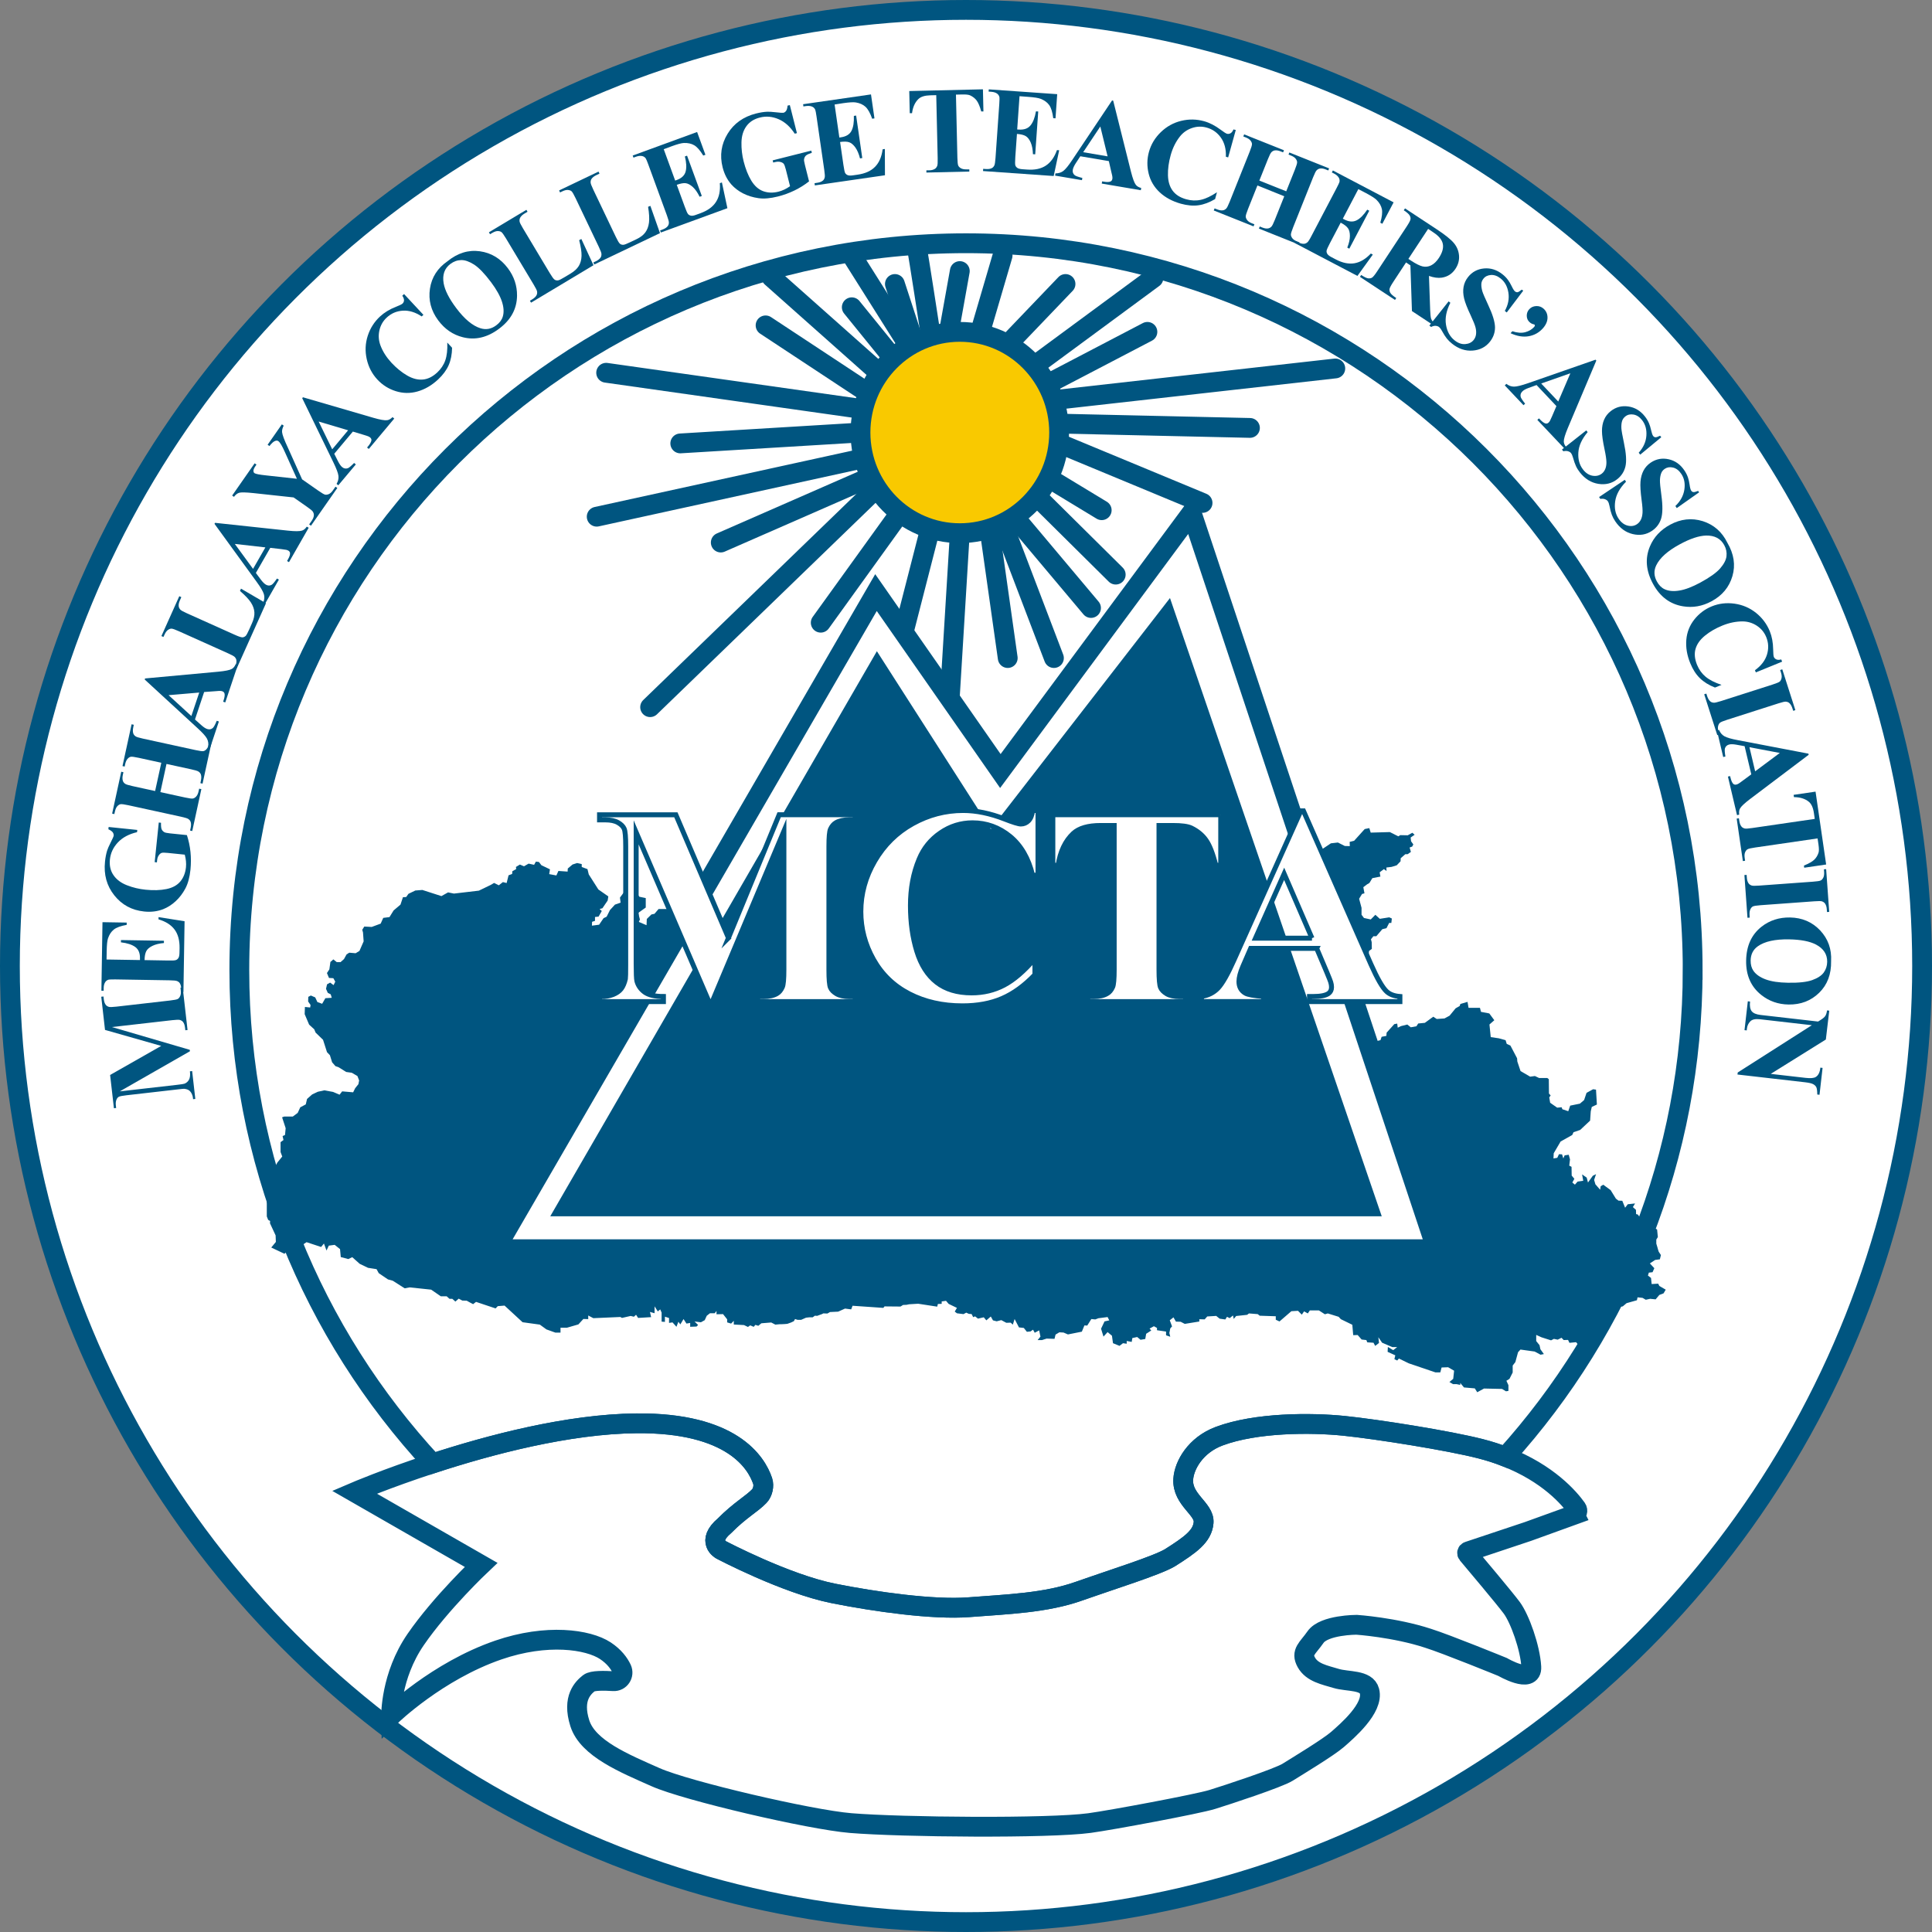<?xml version="1.0" encoding="UTF-8"?>
<svg id="b" xmlns="http://www.w3.org/2000/svg" viewBox="0 0 390.22 390.22">
  <rect x="0" y="0" width="390.22" height="390.22" fill="#808080" stroke="none"/>
  <g id="c">
    <g id="d">
      <g id="e">
        <circle cx="195.11" cy="195.11" r="193.11" style="fill:#fff; stroke:#005580; stroke-miterlimit:10; stroke-width:4px;" />
        <path d="M341.88,195.9c0,37.83-14.31,72.31-37.82,98.33-1.52-.6-3.17-1.14-4.97-1.6-6.47-1.67-20.86-3.94-27.58-4.64-6.73-.69-17.85-.69-25.27,2.09-4.8,1.8-7.08,5.9-7.25,8.69-.26,4.16,4.34,5.97,4.11,8.75-.23,2.78-2.66,4.49-6.83,7.13-2.78,1.62-11.64,4.36-18.31,6.72-6.77,2.41-14.53,2.65-22.25,3.25-7.19.56-18.95-1.1-27.35-2.78-9.7-1.93-22.72-8.81-22.72-8.81,0,0-3.08-1.67.7-4.87,3.1-3.14,5.53-4.41,7.02-5.98.7-.73,1-2.08.68-3.04-1.25-3.73-6.2-11.84-25.49-11.66-13.79.13-29.68,4.34-41.17,8.1-24.23-26.17-39.04-61.2-39.04-99.68,0-81.06,65.71-146.77,146.77-146.77s146.77,65.71,146.77,146.77Z" style="fill:none; stroke:#005580; stroke-miterlimit:10; stroke-width:4px;" />
        <path d="M318.05,305.91l-9.46,3.42-12.05,4.02c-.22.07-.3.35-.15.53,1.45,1.72,7.53,8.94,8.96,10.87,1.62,2.2,3.72,8.03,3.94,11.94.21,3.5-5.8,0-5.8,0,0,0-11.36-4.64-15.07-5.8-6.75-2.21-14.42-2.72-14.42-2.72,0,0-6.57,0-8.3,2.49-1.59,2.29-3.01,3.01-1.85,5.1,1.16,2.09,3.71,2.55,6.03,3.25s6.11.21,6.72,2.55c.91,3.45-4.58,8.13-6.43,9.75-1.85,1.62-8.25,5.48-10.1,6.64-1.85,1.16-12.21,4.57-15.22,5.5-3.01.93-20.38,4.17-24.81,4.77-8.26,1.11-37.84.85-48.22,0-8.17-.67-33.15-6.49-39.41-9.27-6.26-2.78-13.68-5.8-15.3-10.89-1.62-5.1.7-7.19,1.85-8.11.68-.55,3.07-.51,4.92-.39,1.33.09,2.25-1.28,1.69-2.49-.54-1.14-1.52-2.48-3.3-3.66-3.49-2.3-11.83-3.51-21.62-.14-12.35,4.25-21.65,13.28-21.65,13.28,0,0-.14-8,4.96-15.41,5.1-7.41,13.21-15.07,13.21-15.07l-25.58-14.68s6.43-2.76,15.79-5.81c11.49-3.76,27.38-7.97,41.17-8.1,19.29-.18,24.24,7.93,25.49,11.66.32.96.02,2.31-.68,3.04-1.49,1.57-3.92,2.84-7.02,5.98-3.78,3.2-.7,4.87-.7,4.87,0,0,13.02,6.88,22.72,8.81,8.4,1.68,20.16,3.34,27.35,2.78,7.72-.6,15.48-.84,22.25-3.25,6.67-2.36,15.53-5.1,18.31-6.72,4.17-2.64,6.6-4.35,6.83-7.13.23-2.78-4.37-4.59-4.11-8.75.17-2.79,2.45-6.89,7.25-8.69,7.42-2.78,18.54-2.78,25.27-2.09,6.72.7,21.11,2.97,27.58,4.64,1.8.46,3.45,1,4.97,1.6,8.66,3.36,12.93,8.4,14.38,10.43.32.44.13,1.06-.39,1.25Z" style="fill:none; stroke:#005580; stroke-miterlimit:10; stroke-width:4px;" />
        <polygon points="290.14 252.31 100.07 252.31 141.62 180.63 176.93 119.69 202.05 155.73 240.67 103.57 263.26 171.49 274.62 205.64 276.57 211.51 290.14 252.31" style="fill:none; stroke:#005580; stroke-miterlimit:10; stroke-width:4px;" />
        <line x1="231.75" y1="67.03" x2="211.47" y2="77.62" style="fill:none; stroke:#005580; stroke-linecap:round; stroke-miterlimit:10; stroke-width:4px;" />
        <line x1="232.97" y1="56.14" x2="209.82" y2="73.2" style="fill:none; stroke:#005580; stroke-linecap:round; stroke-miterlimit:10; stroke-width:4px;" />
        <line x1="215.21" y1="57.36" x2="203.54" y2="69.55" style="fill:none; stroke:#005580; stroke-linecap:round; stroke-miterlimit:10; stroke-width:4px;" />
        <line x1="202.5" y1="51.62" x2="197.98" y2="67.03" style="fill:none; stroke:#005580; stroke-linecap:round; stroke-miterlimit:10; stroke-width:4px;" />
        <line x1="193.86" y1="54.75" x2="191.89" y2="65.72" style="fill:none; stroke:#005580; stroke-linecap:round; stroke-miterlimit:10; stroke-width:4px;" />
        <path d="M185.27,50.57c.17.52,2.61,16.46,2.61,16.46" style="fill:none; stroke:#005580; stroke-linecap:round; stroke-miterlimit:10; stroke-width:4px;" />
        <line x1="180.75" y1="57.36" x2="184.64" y2="69.3" style="fill:none; stroke:#005580; stroke-linecap:round; stroke-miterlimit:10; stroke-width:4px;" />
        <line x1="172.04" y1="51.62" x2="182.69" y2="68.5" style="fill:none; stroke:#005580; stroke-linecap:round; stroke-miterlimit:10; stroke-width:4px;" />
        <line x1="172.04" y1="62.06" x2="180.36" y2="72.32" style="fill:none; stroke:#005580; stroke-linecap:round; stroke-miterlimit:10; stroke-width:4px;" />
        <line x1="155.81" y1="55.98" x2="177.73" y2="75.46" style="fill:none; stroke:#005580; stroke-linecap:round; stroke-miterlimit:10; stroke-width:4px;" />
        <line x1="154.63" y1="65.72" x2="175.39" y2="79.41" style="fill:none; stroke:#005580; stroke-linecap:round; stroke-miterlimit:10; stroke-width:4px;" />
        <line x1="122.43" y1="75.29" x2="174.35" y2="82.65" style="fill:none; stroke:#005580; stroke-linecap:round; stroke-miterlimit:10; stroke-width:4px;" />
        <line x1="137.4" y1="89.56" x2="173.8" y2="87.36" style="fill:none; stroke:#005580; stroke-linecap:round; stroke-miterlimit:10; stroke-width:4px;" />
        <line x1="120.52" y1="104.36" x2="173.8" y2="92.7" style="fill:none; stroke:#005580; stroke-linecap:round; stroke-miterlimit:10; stroke-width:4px;" />
        <line x1="145.58" y1="109.58" x2="175.39" y2="96.53" style="fill:none; stroke:#005580; stroke-linecap:round; stroke-miterlimit:10; stroke-width:4px;" />
        <line x1="131.31" y1="142.83" x2="177.11" y2="98.53" style="fill:none; stroke:#005580; stroke-linecap:round; stroke-miterlimit:10; stroke-width:4px;" />
        <line x1="165.77" y1="125.77" x2="181.77" y2="103.57" style="fill:none; stroke:#005580; stroke-linecap:round; stroke-miterlimit:10; stroke-width:4px;" />
        <line x1="182.59" y1="127.39" x2="187.88" y2="106.77" style="fill:none; stroke:#005580; stroke-linecap:round; stroke-miterlimit:10; stroke-width:4px;" />
        <line x1="191.87" y1="140.31" x2="193.86" y2="107.68" style="fill:none; stroke:#005580; stroke-linecap:round; stroke-miterlimit:10; stroke-width:4px;" />
        <line x1="203.54" y1="132.91" x2="199.84" y2="106.77" style="fill:none; stroke:#005580; stroke-linecap:round; stroke-miterlimit:10; stroke-width:4px;" />
        <line x1="212.87" y1="132.91" x2="202.5" y2="105.71" style="fill:none; stroke:#005580; stroke-linecap:round; stroke-miterlimit:10; stroke-width:4px;" />
        <line x1="220.36" y1="122.8" x2="204.86" y2="104.36" style="fill:none; stroke:#005580; stroke-linecap:round; stroke-miterlimit:10; stroke-width:4px;" />
        <line x1="225.35" y1="116.06" x2="209.38" y2="100.24" style="fill:none; stroke:#005580; stroke-linecap:round; stroke-miterlimit:10; stroke-width:4px;" />
        <line x1="222.52" y1="103.05" x2="211.76" y2="96.53" style="fill:none; stroke:#005580; stroke-linecap:round; stroke-miterlimit:10; stroke-width:4px;" />
        <line x1="242.89" y1="101.58" x2="213.92" y2="89.56" style="fill:none; stroke:#005580; stroke-linecap:round; stroke-miterlimit:10; stroke-width:4px;" />
        <line x1="252.46" y1="86.43" x2="213.92" y2="85.56" style="fill:none; stroke:#005580; stroke-linecap:round; stroke-miterlimit:10; stroke-width:4px;" />
        <line x1="269.7" y1="74.42" x2="213.92" y2="80.69" style="fill:none; stroke:#005580; stroke-linecap:round; stroke-miterlimit:10; stroke-width:4px;" />
      </g>
      <g id="f">
        <path d="M336.44,260.48l-.44.75-.85.32-.75.89-1.11-.11-.88.19-.65-.38-1.01-.11-.13.59-2.09.59-.77.65-.96.16-.34.75-.75-.11-.9-.03-.39.38-.62-.05-.77.67-.18.75v.86l-1.63,1.16-1.14,1.29v1.13l-.46,1.21-.46.05-.83-.99-1.34.13-.28-.59-.88.03-.44-.46-.77.38-.77-.16-.57.3-1.94-.62-1.06-.48v1.24l.67.83.18.83.7.97-.67.13-1.19-.64-2.87-.4-.49.54-.54,1.99-.54.7v1.4l-.65,1.29-.62.38.41.89v1.16l-.49.08-.8-.48-3.64-.08-1.37.75-.49-.78-2.19-.19-.75-.91v.4l-.75-.16h-.72l-.72-.43.77-.64.18-1.64-1.21-.7-1.32.05-.26.99h-.98l-5.39-1.83-1.99-.97-.34.4-.57-.27.18-.78-1.55-.7.05-.99,1.08.65.8-.62h-.98l-2.07-.89-.75-1.1.13,1.16-.77.59-.34-.64-1.26-.08-.18-.46-.96-.11-.8-.91-.9.03-.18-2.1-2.32-1.13-.44-.48-2.19-.68-.59.17-1.21-.78h-1.83l-.41.61-.75-.42-.46.67-.77-.78-1.34.08-2.4,2.07-.75-.35v-.7l-3.25-.11-.39-.32-1.78-.14-.36.28-2.22.24-.49.59-.15-.7-.67.54-.54-.27-.34.54-1.14-.16-.7-.56-1.81.11-.52.59-1.08-.03v.46l-2.94.48-.83-.43-.96-.03-.49-.86-.75.59.46,1.24-.36.4-.18.94.18.75-.85-.3v-.75l-1.83-.27v-.46l-.62-.35-.88.48.34.38-1.03.67-.18,1.05-.96.16-.67-.56-.98.21-.13.78-1.01-.19v.56l-.75-.11-.7.54-1.32-.54-.21-1.51-.88-.73-.83.91-.49-1.59.7-1.48.96-.21-.34-.67-1.86.24-.62.24-.8-.08-.83,1.32-.57-.03-.52,1.26-2.81.56-.88-.38-.85-.05-.77.46-.21.86-1.6-.05-.93.3h-.88l.57-.7-.26-1.26-.9.48-.34-.62-.49.35-.75.08-.62-.78-.98-.11-.88-1.69-.36,1.13-.44-.4-.88.03-1.01-.54-.93.24-.75-.19-.44-.78-.9.78-.52-.62-1.17.27-.58-.46-.39.16-.31-.62-.57-.05-.52-.24-.55.3-1.33-.17-.44-.34.44-.75-1.68-.81-.52-.62-.88.13v.48l-.77.03-.13.54-3.85-.59-1.83.11-.52.11-.7.03-.52.32-3.23-.03-.23.3-6.22-.43-.28.73-1.24-.16-1.39.62-1.65.08-.52.3-.83-.03-.23.13-.44.16-.57.21-.46-.03-.44.32h-.65l-.7.08-.98.43h-.75l-.49-.16-.23.43-.57.27-.75.27-.59.05-.65.03h-.31l-.88.08-.83-.43-1.99.16-.62.51-.59-.19-.34.4-.7-.3-.46.32-.8-.38-2.06-.11v-.75l-.54.56-.8-.24v-.62l-.83-1.05-1.32.03v-.67l-.36.46h-.96s-.65.51-.65.51l-.41.89-.77.43-1.29-.16.72.7-.31.32-1.29.05v-.78l-.75.13-.59-.91-.65,1.08-.39-.54-.39,1.02-.8-.89-.7.11v-.99l-.83-.27v1.05l-.67-.05v-1.83l-.28-.64-.49.4-.65-1.02v1.39l-.93-.26.23,1.05-2.63.16-.41-.64-.44.4-.65-.16-1.76.4-.31-.19-5.47.24-1.03-.54v.73l-.98-.03-1.01,1.1-2.32.67h-1.29v.99h-1.03l-1.81-.65-1.34-.97-3.48-.48-3.64-3.36-1.37.11-.44.46-3.95-1.32-.59.46-.72-.38-.57-.32-.9-.03-.72-.38-.67.59-.62-.56h-.57l-.57-.51h-1.19l-1.94-1.34-4.34-.46-1.01.19-2.4-1.53-.98-.27-1.86-1.26-.44-.81-1.73-.27-1.68-.81-1.5-1.34-.8.38-1.52-.4-.15-1.61-1.08-.86-1.19.16-.46.99-.52-1.42-.57.7-2.94-.97-1.45.97-.1.78-.57.51-.77.24-1.24-.46-.34.3-2.66-1.26.93-1.13-.05-1.32-1.14-2.45.03-.46-.39-.22-.28-.7v-3.09l.31-.62.21-1.34v-1.51l.85-2.96.77-1.37.98-1.21-.34-.91v-1.99l.59-.43-.18-.81.49-.21.13-1.37-.72-2.2.44-.16h1.73l.98-.73.52-1.13,1.11-.59.26-1.1,1.03-.91,1.14-.54,1.32-.29,1.76.32,1.32.56.52-.67,2.22.19.41-.83.65-.81.15-.75-.34-.89-1.14-.67-1.14-.16-1.5-.94-.67-.24-.67-.78-.44-1.42-.59-.62-.8-2.5-1.5-1.45-.28-.67-1.03-.94-.9-2.12.05-1.45,1.06.11.08-.51-.49-.7.03-.94.52-.27.88.38.44.94.96.35.65-1.13,1.29-.08-.21-.7-.59-.3-.36-.81.21-.91.62-.35.7.51.34-.7-.39-.7-.88-.05-.41-.99.49-.75s.2-1.36.21-1.52c0,.07.59-.49.59-.49l.7.56h.75l.7-.62.52-.94.54-.35,1.29.11.77-.46.85-1.94-.13-1.8-.15-.54.41-.65,1.5.08,1.81-.67.52-1.16,1.26-.16.83-1.34,1.39-1.18.5-1.5.65-.03.46-.65,1.39-.67,1.42-.11,3.85,1.24,1.34-.75,1.19.24,5.03-.59,2.4-1.16.67-.4.96.48.83-.65.75.19.39-1.56.72-.27.05-.56.77-.43-.05-.43.8-.48.83.35.93-.54,1.11.24.36-.65.62.08.49.65,1.73.83-.15.97,1.45.27.41-.91,1.86.13.03-.62.96-.81.93-.3.93.21v.59l1.16.43.26,1.07,1.94,3.04,2.01,1.4-.13.83-1.06,1.56-.57.16.44.4-.65,1.13-.72.08v.78l-.59.19-.03.78,1.45-.19.9-1.32.62-.3.67-1.34,1.01-1.1,1.14-.4-.13-1.02.72-.97,2.84.32.36.48,1.29.27v1.91l-1.52,1.08.34,1.34-.23.48,1.57.67.05-1.26.93-.91.62-.13.83-.97h2.4l.15-.65,1.63-.89.77-1.34,1.03-.13.03.81.88-.05.57-.81.93-.05.21.14-41.55,71.68h190.07l-13.57-40.8.02-.14.7-.16.28-.81,1.26-.32.23-.67.96-.19.05-.65,1.55-1.72.59-.11.1.83.65-.32,1.29-.32.7.56,1.14-.21.36-.56,1.34-.13,1.7-1.24.7.46,1.57-.11,1.03-.56,1.21-1.48.83-.48.13-.4,1.45-.43.21,1.21h2.3l.21.81,1.68.32,1.01,1.37-.98.86.26,2.55,1.63.24,1.37.38.23.75.75.35,1.34,2.55.05.65.65,1.94,1.94,1.13.96-.13.85.4h1.65l.31.24.03,2.9.34.38-.28.4.18,1.08,1.42.99.9-.08.15.4,1.19.4.39-1.13,1.96-.4.85-.73.49-1.45,1.32-.73.59.08.18,3.01-1.03.48-.21.89-.13,1.88-2.01,1.88-1.34.46-.26.56-2.35,1.32-1.39,2.37-.05,1.05.77-.13.34-.73.62.03.26.83.26-.62.83-.13.26.94-.15,1.26.46.24.03,1.77.54.65-.41.75.52.43.54-.62,1.14-.16-.23-1.29.93.65.26.99.98-1.37.65-.32-.39,1.16.26.89.96,1.1.1-.7.52-.32,1.5,1.1,1.06,1.72.52.4.77.03.57,1.4.54-.7,1.47-.16-.44.73.62.56.03.86.34.08.54.75.1.99,1.19.94.96-.3,1.11.65.15,1.53-.31.5v.82l.21.7.15.54.13.4.44.67-.21.86-.96.13-1.06.7.9.97-.36.81-.75.08-.18.59.62.48.13,1.24,1.32-.08.23.46,1.29.75Z" style="fill:#005580;" />
        <polygon points="274.62 205.64 263.26 171.49 263.49 171.49 264.94 172.32 266.44 171.92 268.81 170.33 270.23 170.17 271.62 170.87 272.63 170.9 272.6 170.04 273.5 169.82 275.64 167.45 276.57 167.26 276.85 168.17 280.72 168.06 282.42 168.92 282.83 168.68 284.33 168.71 285.26 168.2 285.72 168.6 284.92 169.16 285 169.91 285.46 170.56 285.23 170.99 284.71 171.18 284.97 172.07 284.3 172.53 283.84 172.53 282.91 173.34 282.88 173.96 282.11 174.77 281.08 175.09 280.02 175.22 280.05 175.92 279.51 175.54 278.66 176.19 278.81 177.05 277.18 177.37 276.59 178.34 276.13 178.61 275.36 179.19 275.59 180.43 275.1 180.56 274.51 181.53 275 183.36 275 184.76 275.49 185.41 276.86 185.71 277.79 184.77 278.69 185.58 280.6 185.28 281.12 185.52 281.02 186.41 280.58 186.41 280.04 187.46 279.19 187.68 277.98 189.1 277.39 189.1 276.9 189.72 277.05 190.28 277.08 191.65 276.51 192.08 276.46 192.64 276.05 193.71 275.48 194.06 275.4 195.27 274.42 195.65 274.6 196.43 274.24 196.64 274.29 199.06 275.06 199.95 274.67 201.13 275.01 202.34 275.66 203.31 275.69 204.68 275.04 205.54 274.62 205.64" style="fill:#005580;" />
        <polygon points="111.14 245.66 177.11 131.53 200.12 167.45 236.31 120.79 279.08 245.66 111.14 245.66" style="fill:#005580;" />
        <g id="g">
          <path d="M32.56,211.25l-11.35-3.23-.76-6.7.45-.05.06.53c.06.49.18.86.39,1.14.14.19.34.33.63.42.2.07.71.05,1.53-.04l10.84-1.24c.84-.1,1.36-.2,1.56-.31s.36-.32.49-.61.16-.67.11-1.13l-.06-.53.45-.05.98,8.59-.45.05-.06-.53c-.06-.48-.18-.86-.39-1.13-.14-.19-.35-.33-.64-.42-.2-.07-.72-.05-1.54.04l-12.19,1.39,15.72,4.6.03.29-14.16,8.1,11.58-1.32c.81-.09,1.3-.17,1.48-.23.39-.15.7-.42.91-.8s.28-.95.19-1.7l.45-.05.64,5.63-.45.05-.02-.17c-.03-.36-.13-.7-.29-1s-.36-.52-.58-.66c-.23-.14-.54-.23-.93-.27-.09,0-.5.03-1.24.12l-10.41,1.19c-.83.09-1.35.2-1.54.31-.2.11-.36.31-.48.61s-.16.67-.11,1.13l.06.52-.45.05-.77-6.72,10.32-5.87Z" style="fill:#005580;" />
          <path d="M21.53,193.8l6.74.11v-.33c.03-1.05-.29-1.82-.94-2.3-.65-.48-1.62-.8-2.9-.95v-.46s8.68.14,8.68.14v.46c-.96.08-1.73.28-2.34.58-.61.3-1.02.66-1.23,1.07s-.33,1.01-.34,1.8l4.66.08c.91.02,1.47,0,1.67-.09.21-.07.37-.21.51-.42.13-.21.2-.55.21-1.02l.02-.99c.02-1.55-.31-2.79-1.01-3.73-.7-.94-1.78-1.63-3.24-2.06v-.45s5.26.83,5.26.83l-.23,14.31h-.45s0-.56,0-.56c0-.48-.07-.87-.24-1.16-.11-.21-.3-.38-.58-.5-.19-.09-.71-.15-1.54-.16l-10.89-.18c-.75,0-1.21,0-1.38.04-.29.08-.51.22-.67.44-.23.31-.35.73-.36,1.26v.55s-.46,0-.46,0l.22-13.85,4.89.08v.46c-1.21.22-2.07.53-2.6.95s-.92,1.02-1.18,1.79c-.15.45-.24,1.31-.26,2.56l-.03,1.71Z" style="fill:#005580;" />
          <path d="M21.93,167.03l5.8.6-.05.45c-1.64.38-2.93,1.07-3.87,2.07-.94,1-1.47,2.14-1.61,3.43-.13,1.23.11,2.29.72,3.18s1.51,1.57,2.72,2.04c1.2.47,2.46.77,3.76.9,1.58.16,2.98.12,4.21-.13s2.16-.76,2.81-1.53c.64-.77,1.02-1.73,1.14-2.87.04-.4.04-.81,0-1.23s-.12-.87-.24-1.32l-3.42-.35c-.65-.07-1.07-.07-1.27,0s-.39.24-.57.5-.29.59-.33.99l-.04.42-.45-.05.83-8,.45.05c-.02.61.02,1.04.12,1.29s.29.46.57.62c.15.09.52.16,1.12.23l3.42.35c.36,1.1.6,2.23.72,3.39.12,1.16.12,2.35,0,3.58-.16,1.56-.51,2.84-1.04,3.83s-1.18,1.84-1.96,2.56-1.62,1.25-2.53,1.61c-1.18.45-2.46.61-3.84.46-2.48-.26-4.48-1.34-6.01-3.26s-2.16-4.19-1.88-6.83c.08-.82.23-1.55.42-2.19.1-.35.35-.91.73-1.67.39-.77.59-1.22.6-1.37.02-.23-.04-.45-.18-.66-.15-.21-.44-.42-.89-.63l.05-.46Z" style="fill:#005580;" />
          <path d="M32.39,159.99l5.01,1.09c.83.18,1.35.25,1.58.2.23-.05.45-.19.66-.42s.37-.58.47-1.03l.12-.54.44.1-1.84,8.46-.44-.1.12-.54c.1-.47.1-.87,0-1.19-.07-.23-.22-.43-.47-.6-.17-.13-.66-.28-1.47-.46l-10.64-2.32c-.83-.18-1.35-.25-1.58-.21s-.45.18-.66.41c-.21.23-.37.58-.47,1.03l-.13.56-.44-.1,1.84-8.46.44.1-.12.54c-.1.47-.1.86,0,1.19.07.23.22.44.47.61.17.13.66.28,1.47.46l4.58,1,1.25-5.71-4.58-1c-.83-.18-1.35-.25-1.58-.21s-.45.18-.66.42-.37.58-.47,1.03l-.11.53-.44-.1,1.84-8.44.44.1-.11.53c-.1.48-.1.87,0,1.19.07.23.22.44.47.61.17.13.66.28,1.47.46l10.64,2.32c.83.18,1.35.25,1.58.21.23-.04.45-.18.66-.42s.37-.58.47-1.03l.11-.52.44.1-1.84,8.44-.44-.1.11-.53c.1-.48.1-.87,0-1.19-.07-.23-.22-.44-.47-.61-.17-.13-.66-.28-1.47-.46l-5.01-1.09-1.24,5.69Z" style="fill:#005580;" />
          <path d="M41.23,139.77l-1.85,5.55,1.31,1.17c.44.39.82.64,1.15.75.44.15.82.08,1.15-.21.19-.17.46-.65.79-1.45l.43.14-1.74,5.22-.43-.14c.1-.59.02-1.13-.24-1.62-.26-.49-.9-1.2-1.92-2.13l-10.65-9.8.07-.22,14.77-1.36c1.4-.13,2.32-.32,2.75-.56.33-.18.59-.51.79-.97l.43.14-2.54,7.59-.43-.14.1-.31c.2-.61.26-1.07.17-1.37-.07-.21-.22-.36-.45-.43-.14-.05-.29-.07-.45-.07-.07,0-.4,0-.98.06l-2.23.16ZM40.24,139.88l-6.19.53,4.6,4.21,1.59-4.74Z" style="fill:#005580;" />
          <path d="M48.67,118.89l5.05,2.95-6.02,13.41-.41-.19.22-.5c.2-.44.28-.83.24-1.16-.02-.24-.13-.47-.33-.69-.14-.16-.59-.41-1.35-.75l-9.93-4.46c-.77-.35-1.27-.52-1.5-.53-.23,0-.47.08-.73.27s-.48.49-.67.91l-.23.5-.41-.18,3.61-8.05.41.19-.29.66c-.2.44-.28.83-.24,1.16.02.24.13.47.33.7.14.16.59.41,1.35.75l9.62,4.32c.77.35,1.28.52,1.54.53.25,0,.49-.1.71-.31.15-.16.38-.59.7-1.3l.56-1.26c.36-.8.52-1.53.48-2.19s-.28-1.32-.71-1.99c-.43-.66-1.17-1.44-2.2-2.32l.2-.47Z" style="fill:#005580;" />
          <path d="M54.59,110.65l-2.91,5.07,1.05,1.41c.35.46.68.78.98.96.4.23.79.24,1.17.02.22-.13.58-.55,1.06-1.26l.39.22-2.74,4.78-.39-.23c.22-.56.25-1.11.09-1.64s-.65-1.36-1.46-2.47l-8.51-11.71.12-.2,14.75,1.58c1.4.15,2.33.14,2.81-.01.36-.11.68-.38.96-.8l.39.22-3.98,6.95-.39-.22.16-.29c.32-.56.47-.99.44-1.31-.02-.22-.14-.39-.35-.51-.13-.07-.27-.13-.43-.16-.07-.02-.4-.07-.98-.14l-2.23-.26ZM53.6,110.56l-6.17-.7,3.68,5.04,2.49-4.34Z" style="fill:#005580;" />
          <path d="M56.93,85.71l.37.26c-.25.49-.36.92-.33,1.3.05.53.44,1.59,1.19,3.18l2.86,6.37,3.28,2.29c.7.49,1.16.76,1.38.8.22.04.47,0,.75-.12.28-.13.55-.37.8-.73l.53-.76.37.26-5.32,7.62-.37-.26.5-.71c.28-.4.43-.77.45-1.1.03-.24-.04-.49-.19-.75-.11-.19-.5-.52-1.18-.99l-2.72-1.9-8.04-.87c-1.59-.17-2.58-.19-2.96-.07-.39.12-.73.39-1.04.82l-.37-.26,4.54-6.51.37.26-.2.29c-.27.39-.41.71-.41.94s.07.4.2.49c.24.17,1.03.32,2.37.46l6.21.68-2.39-5.3c-.58-1.31-1.03-2.07-1.36-2.3-.18-.13-.39-.14-.63-.05-.33.11-.72.46-1.17,1.04l-.37-.26,2.88-4.12Z" style="fill:#005580;" />
          <path d="M71.27,87.17l-3.76,4.48.79,1.57c.27.52.53.89.8,1.12.36.3.74.37,1.15.23.24-.08.66-.44,1.27-1.06l.35.29-3.54,4.22-.35-.29c.31-.51.44-1.05.38-1.6s-.4-1.45-1-2.69l-6.32-13.02.15-.18,14.24,4.15c1.35.39,2.27.55,2.76.48.37-.05.73-.25,1.09-.62l.35.29-5.14,6.14-.35-.29.21-.25c.41-.49.63-.9.67-1.21.02-.22-.07-.41-.26-.57-.11-.09-.24-.17-.39-.23-.07-.04-.38-.14-.94-.31l-2.16-.65ZM70.31,86.91l-5.95-1.77,2.74,5.61,3.21-3.84Z" style="fill:#005580;" />
          <path d="M81.61,59.39l3.91,4.2-.35.32c-1.28-.85-2.55-1.24-3.81-1.16-1.26.08-2.34.54-3.25,1.39-.76.7-1.25,1.57-1.48,2.59s-.16,2.02.2,3c.46,1.25,1.21,2.42,2.23,3.53,1.01,1.08,2.06,1.94,3.17,2.58,1.1.64,2.16.91,3.17.82,1.01-.09,1.98-.56,2.91-1.43.76-.71,1.31-1.53,1.63-2.45s.46-2.12.4-3.59l.97,1.05c-.02,1.34-.25,2.51-.69,3.52-.44,1-1.15,1.96-2.13,2.88-1.29,1.2-2.68,2.01-4.17,2.43s-2.95.39-4.4-.07-2.68-1.24-3.7-2.34c-1.08-1.16-1.79-2.53-2.15-4.13s-.29-3.16.2-4.69,1.32-2.83,2.48-3.91c.85-.79,1.92-1.45,3.21-1.96.75-.29,1.2-.51,1.34-.65.19-.18.29-.4.3-.67s-.11-.58-.35-.92l.36-.34Z" style="fill:#005580;" />
          <path d="M90.39,52.76c2.05-1.66,4.23-2.33,6.53-2.01s4.19,1.47,5.66,3.43c1.26,1.68,1.87,3.53,1.85,5.54-.03,2.67-1.24,4.89-3.62,6.67-2.38,1.79-4.83,2.36-7.34,1.72-1.99-.5-3.63-1.63-4.95-3.39-1.47-1.97-2.03-4.11-1.68-6.42s1.54-4.15,3.55-5.54ZM90.98,53.3c-1.21.91-1.67,2.22-1.37,3.93.25,1.4,1.08,3.05,2.51,4.96,1.69,2.26,3.34,3.63,4.95,4.12,1.12.34,2.18.14,3.17-.61.67-.5,1.11-1.08,1.31-1.75.26-.85.21-1.85-.16-3s-1.1-2.47-2.2-3.94c-1.31-1.75-2.46-2.94-3.43-3.57-.98-.62-1.85-.93-2.62-.91-.79.02-1.5.28-2.16.77Z" style="fill:#005580;" />
          <path d="M117.42,48.27l2.45,5.3-12.61,7.56-.23-.39.47-.28c.41-.25.7-.52.86-.82.12-.21.16-.46.12-.75-.02-.21-.25-.68-.68-1.39l-5.6-9.34c-.44-.73-.75-1.16-.93-1.29-.19-.13-.44-.2-.75-.2s-.67.13-1.07.36l-.47.28-.23-.39,7.57-4.54.23.39-.62.37c-.41.25-.7.52-.86.82-.12.21-.17.46-.13.76.02.21.25.68.68,1.39l5.42,9.05c.44.73.75,1.16.96,1.31.2.15.46.2.76.15.21-.04.65-.26,1.32-.67l1.18-.71c.75-.45,1.3-.96,1.65-1.53.34-.57.53-1.25.55-2.04s-.14-1.84-.48-3.16l.44-.24Z" style="fill:#005580;" />
          <path d="M131.36,41.58l1.94,5.51-13.26,6.33-.19-.41.5-.24c.43-.21.75-.45.94-.73.14-.19.2-.44.19-.74,0-.21-.18-.7-.54-1.45l-4.69-9.83c-.36-.76-.63-1.22-.8-1.38s-.42-.24-.73-.27c-.31-.03-.68.06-1.1.26l-.5.24-.19-.41,7.96-3.8.19.41-.65.31c-.43.21-.75.45-.94.73-.14.19-.21.44-.2.74,0,.21.18.7.54,1.45l4.54,9.52c.36.76.64,1.23.83,1.4.19.17.44.24.74.22.21-.02.68-.2,1.38-.54l1.24-.59c.79-.38,1.39-.83,1.78-1.37s.64-1.19.74-1.98.04-1.85-.18-3.19l.46-.19Z" style="fill:#005580;" />
          <path d="M134.06,30.14l2.31,6.33.31-.11c.99-.36,1.59-.93,1.8-1.71s.17-1.8-.15-3.05l.44-.16,2.98,8.14-.44.16c-.42-.85-.87-1.51-1.38-1.97s-.98-.71-1.44-.77c-.46-.05-1.06.06-1.8.33l1.6,4.38c.31.86.54,1.37.68,1.53s.34.27.58.32.59,0,1.03-.17l.93-.34c1.45-.53,2.49-1.29,3.12-2.29.63-.99.88-2.25.76-3.76l.42-.15,1.11,5.2-13.44,4.91-.16-.42.52-.19c.45-.16.78-.38,1-.64.16-.18.25-.42.26-.72.02-.21-.12-.71-.4-1.49l-3.74-10.23c-.26-.7-.43-1.13-.53-1.27-.17-.24-.39-.39-.65-.46-.37-.11-.81-.07-1.31.11l-.52.19-.16-.42,13.01-4.76,1.68,4.6-.44.16c-.63-1.04-1.24-1.74-1.82-2.08-.58-.34-1.28-.49-2.1-.46-.48.02-1.31.24-2.48.67l-1.58.59Z" style="fill:#005580;" />
          <path d="M159.53,21.23l1.43,5.66-.44.11c-.92-1.41-2.01-2.39-3.27-2.93-1.26-.54-2.52-.65-3.77-.33-1.2.3-2.11.89-2.74,1.77s-.95,1.96-.98,3.25.12,2.57.44,3.84c.39,1.54.91,2.84,1.56,3.91.66,1.07,1.46,1.77,2.4,2.11.95.34,1.98.37,3.09.09.39-.1.77-.24,1.16-.42.39-.18.77-.41,1.16-.68l-.84-3.34c-.16-.63-.31-1.03-.44-1.19s-.36-.29-.67-.37c-.31-.08-.66-.07-1.04.02l-.41.1-.11-.44,7.8-1.97.11.44c-.58.19-.97.37-1.18.55-.2.18-.33.43-.39.75-.03.17.02.54.17,1.13l.84,3.34c-.91.72-1.89,1.33-2.94,1.84s-2.17.92-3.36,1.22c-1.52.38-2.84.5-3.95.33-1.11-.16-2.14-.48-3.08-.96s-1.73-1.09-2.38-1.82c-.83-.95-1.41-2.1-1.75-3.45-.61-2.42-.27-4.67,1-6.76s3.2-3.46,5.77-4.11c.8-.2,1.53-.32,2.2-.35.36-.02.97.01,1.82.11s1.35.13,1.49.1c.22-.06.41-.19.55-.4.15-.21.25-.56.29-1.05l.46-.1Z" style="fill:#005580;" />
          <path d="M168.57,21.11l.96,6.67.33-.05c1.04-.15,1.74-.58,2.12-1.3.37-.72.53-1.73.48-3.02l.46-.07,1.24,8.58-.46.07c-.23-.92-.55-1.66-.94-2.21-.4-.55-.81-.9-1.25-1.05-.44-.15-1.05-.16-1.83-.05l.67,4.62c.13.9.25,1.45.35,1.64.11.19.27.33.5.43s.58.11,1.04.05l.98-.14c1.53-.22,2.71-.75,3.53-1.6.82-.84,1.33-2.02,1.52-3.52l.45-.07.02,5.31-14.16,2.05-.06-.45.54-.08c.48-.07.85-.21,1.11-.42.19-.14.33-.36.4-.65.06-.21.03-.72-.09-1.54l-1.56-10.78c-.11-.74-.19-1.19-.26-1.36-.12-.27-.3-.47-.54-.59-.34-.18-.77-.23-1.31-.16l-.54.08-.06-.45,13.71-1.98.7,4.84-.46.07c-.4-1.15-.86-1.95-1.35-2.41-.5-.45-1.15-.75-1.96-.88-.47-.08-1.33-.03-2.57.15l-1.71.27Z" style="fill:#005580;" />
          <path d="M198.53,18.03l.1,4.48h-.44c-.28-1.02-.59-1.75-.92-2.2-.33-.44-.77-.79-1.33-1.05-.31-.14-.86-.2-1.63-.18l-1.23.03.29,12.77c.02.85.08,1.37.18,1.58.1.21.29.39.56.54.28.15.65.22,1.12.21h.55s0,.44,0,.44l-8.67.2v-.45s.54,0,.54,0c.48,0,.87-.11,1.15-.28.21-.12.37-.32.49-.6.09-.2.12-.71.1-1.54l-.29-12.76-1.2.03c-1.12.03-1.92.28-2.41.76-.69.67-1.12,1.62-1.28,2.85h-.46s-.1-4.47-.1-4.47l14.87-.35Z" style="fill:#005580;" />
          <path d="M205.92,19.43l-.47,6.72.33.02c1.05.07,1.83-.2,2.35-.83.52-.62.89-1.57,1.11-2.85l.46.03-.61,8.65-.46-.03c-.03-.95-.18-1.73-.45-2.36-.27-.62-.61-1.05-1-1.29-.4-.24-.99-.38-1.78-.44l-.33,4.65c-.06.91-.06,1.47,0,1.68s.2.38.4.53c.2.14.54.23,1.01.27l.99.07c1.54.11,2.8-.16,3.78-.81s1.72-1.69,2.23-3.12l.45.03-1.11,5.2-14.27-1,.03-.45.55.04c.48.03.87-.02,1.17-.17.22-.1.39-.28.53-.55.1-.19.18-.7.24-1.52l.76-10.86c.05-.75.06-1.21.04-1.38-.06-.29-.2-.52-.4-.69-.29-.25-.71-.39-1.24-.43l-.55-.04.03-.45,13.82.97-.34,4.88-.46-.03c-.15-1.21-.42-2.09-.81-2.64s-.97-.97-1.73-1.27c-.44-.18-1.29-.31-2.54-.4l-1.73-.13Z" style="fill:#005580;" />
          <path d="M223.96,32.54l-5.76-.98-.96,1.47c-.31.49-.5.91-.56,1.25-.08.46.05.83.38,1.1.19.17.71.35,1.55.56l-.08.45-5.43-.92.08-.45c.6,0,1.12-.15,1.57-.48.44-.33,1.05-1.07,1.81-2.22l8.05-12.03.23.04,3.6,14.38c.35,1.36.67,2.24.98,2.63.23.29.59.5,1.08.63l-.08.45-7.89-1.34.08-.45.32.06c.63.11,1.09.1,1.38-.04.2-.1.32-.27.36-.51.02-.14.03-.3,0-.46,0-.08-.07-.4-.21-.96l-.5-2.18ZM223.71,31.58l-1.47-6.03-3.46,5.19,4.93.84Z" style="fill:#005580;" />
          <path d="M249.6,26.26l-1.54,5.53-.46-.13c.06-1.54-.28-2.82-1-3.85-.73-1.03-1.68-1.71-2.88-2.04-1-.28-1.99-.25-2.98.09-.99.34-1.81.92-2.45,1.74-.82,1.05-1.44,2.29-1.84,3.74-.4,1.43-.58,2.78-.55,4.05s.35,2.32.95,3.13c.6.81,1.51,1.39,2.74,1.73,1,.28,1.98.32,2.94.11s2.05-.72,3.27-1.53l-.38,1.38c-1.15.68-2.27,1.1-3.36,1.25-1.08.15-2.27.04-3.57-.32-1.7-.48-3.12-1.24-4.25-2.29s-1.88-2.32-2.24-3.79c-.36-1.48-.34-2.94.06-4.38.42-1.52,1.22-2.85,2.4-3.99s2.55-1.9,4.11-2.28c1.56-.38,3.1-.35,4.62.07,1.12.31,2.24.89,3.35,1.72.64.48,1.06.75,1.26.81.25.07.49.04.73-.09s.44-.39.6-.78l.47.12Z" style="fill:#005580;" />
          <path d="M253.97,37.46l-1.9,4.76c-.31.79-.47,1.29-.46,1.53.01.23.11.47.3.72s.51.46.94.63l.51.2-.17.42-8.04-3.21.17-.42.51.2c.45.18.84.24,1.17.19.24-.03.46-.15.67-.36.16-.15.39-.61.7-1.38l4.04-10.11c.31-.79.47-1.29.46-1.52,0-.23-.1-.47-.3-.72-.19-.25-.51-.46-.94-.63l-.51-.2.17-.42,8.04,3.21-.17.42-.51-.2c-.45-.18-.84-.24-1.17-.19-.24.03-.47.15-.68.36-.16.15-.39.61-.7,1.38l-1.74,4.35,5.43,2.17,1.74-4.35c.31-.79.47-1.29.46-1.52,0-.23-.11-.47-.3-.72s-.51-.46-.94-.63l-.5-.2.17-.42,8.03,3.21-.17.42-.5-.2c-.45-.18-.84-.25-1.17-.19-.24.03-.47.15-.68.36-.16.15-.39.61-.7,1.38l-4.04,10.11c-.31.79-.47,1.29-.46,1.52s.11.47.3.72.51.46.94.63l.5.2-.17.42-8.03-3.21.17-.42.5.2c.45.18.84.25,1.17.19.24-.03.47-.15.68-.36.16-.15.39-.61.7-1.38l1.9-4.76-5.42-2.18Z" style="fill:#005580;" />
          <path d="M274.35,38.2l-3.13,5.97.29.15c.93.49,1.76.55,2.48.19s1.44-1.08,2.16-2.16l.41.21-4.03,7.67-.41-.22c.35-.88.53-1.66.53-2.34s-.13-1.21-.4-1.58c-.27-.38-.76-.75-1.46-1.12l-2.17,4.13c-.42.81-.65,1.32-.68,1.54s.02.43.15.64.4.43.82.65l.88.46c1.37.72,2.63.98,3.79.78s2.26-.86,3.3-1.96l.4.21-3.11,4.31-12.67-6.65.21-.4.49.25c.42.22.81.33,1.15.31.24,0,.48-.1.71-.29.17-.13.45-.56.83-1.3l5.06-9.64c.35-.66.54-1.08.59-1.25.06-.29.03-.55-.09-.79-.17-.34-.49-.64-.96-.89l-.49-.25.21-.4,12.27,6.44-2.28,4.33-.41-.22c.35-1.17.45-2.08.32-2.74-.14-.66-.49-1.28-1.07-1.86-.34-.34-1.06-.8-2.17-1.39l-1.52-.79Z" style="fill:#005580;" />
          <path d="M283.99,53.01l-2.55,3.88c-.49.75-.76,1.25-.79,1.5-.04.25.02.51.18.78s.55.61,1.18,1.03l-.25.38-7.08-4.66.25-.38c.64.42,1.11.65,1.42.68.31.03.57-.02.78-.15s.57-.57,1.06-1.32l5.91-8.97c.49-.75.76-1.25.79-1.5.04-.25-.02-.51-.18-.78s-.55-.61-1.18-1.03l.25-.38,6.42,4.23c1.67,1.1,2.82,2.02,3.44,2.76s.97,1.58,1.05,2.53c.08.94-.16,1.83-.71,2.67-.67,1.02-1.59,1.62-2.77,1.8-.75.11-1.61,0-2.59-.35l.24,6.87c.04.89.1,1.47.18,1.74.14.39.39.72.74.98l-.25.38-4.35-2.87-.31-9.23-.88-.59ZM288.45,46.23l-3.99,6.06.58.38c.95.62,1.71,1,2.29,1.14.58.13,1.16.07,1.72-.21.57-.28,1.09-.78,1.57-1.5.69-1.05.96-1.99.8-2.82-.16-.83-.79-1.6-1.88-2.32l-1.09-.73Z" style="fill:#005580;" />
          <path d="M307.66,58.71l-3.33,4.4-.39-.31c.68-1.23.92-2.46.72-3.7-.2-1.23-.72-2.19-1.56-2.85-.65-.52-1.3-.75-1.96-.71-.66.05-1.16.29-1.52.75-.23.29-.36.59-.41.92-.05.45.01.98.18,1.59.13.45.53,1.37,1.18,2.77.92,1.95,1.38,3.47,1.39,4.55,0,1.08-.35,2.04-1.03,2.9-.86,1.08-2.02,1.68-3.49,1.79-1.46.11-2.85-.35-4.15-1.39-.41-.32-.76-.67-1.06-1.04s-.63-.89-.99-1.55c-.2-.37-.41-.63-.6-.79-.17-.13-.39-.21-.68-.23s-.59.06-.91.23l-.35-.28,3.89-4.89.35.28c-.81,1.6-1.11,3.08-.88,4.44.22,1.36.8,2.41,1.72,3.14.71.57,1.44.83,2.17.77s1.3-.33,1.71-.85c.24-.31.4-.67.46-1.08s.04-.88-.09-1.41c-.13-.52-.45-1.32-.96-2.41-.72-1.52-1.17-2.68-1.36-3.5-.19-.82-.23-1.59-.1-2.31s.43-1.39.91-1.99c.82-1.03,1.9-1.61,3.23-1.73,1.33-.12,2.58.27,3.73,1.19.42.33.79.71,1.1,1.13.24.31.49.75.76,1.29.26.55.48.89.66,1.03.17.13.34.18.51.16.18-.03.46-.2.85-.52l.3.21Z" style="fill:#005580;" />
          <path d="M305.1,67.3l.36-.4c.97.33,1.84.39,2.59.2.75-.2,1.35-.55,1.81-1.06.09-.1.13-.19.14-.28,0-.09-.02-.15-.06-.19-.04-.03-.11-.06-.22-.08-.27-.05-.53-.2-.79-.43-.36-.32-.54-.74-.56-1.25-.01-.52.15-.96.49-1.34.36-.4.83-.62,1.4-.65.58-.03,1.08.15,1.51.53.52.47.79,1.07.79,1.8s-.3,1.45-.93,2.16c-.78.87-1.73,1.4-2.86,1.6s-2.36,0-3.67-.61Z" style="fill:#005580;" />
          <path d="M314.36,82.02l-4.01-4.25-1.65.6c-.55.2-.95.42-1.2.67-.34.32-.46.69-.36,1.11.06.25.36.71.9,1.38l-.33.31-3.78-4,.33-.31c.47.37.99.56,1.54.56s1.48-.23,2.79-.68l13.67-4.76.16.17-5.77,13.66c-.54,1.3-.81,2.19-.8,2.69.01.37.17.76.49,1.15l-.33.31-5.5-5.82.33-.31.23.24c.44.47.82.73,1.12.8.22.04.42-.02.59-.19.11-.1.2-.22.28-.36.04-.06.18-.36.41-.89l.89-2.08ZM314.73,81.1l2.45-5.71-5.89,2.07,3.44,3.64Z" style="fill:#005580;" />
          <path d="M335.54,88.31l-4.25,3.52-.31-.39c.94-1.04,1.46-2.19,1.55-3.43.09-1.25-.2-2.29-.86-3.14-.51-.65-1.09-1.03-1.74-1.14s-1.2.02-1.65.38c-.29.23-.49.5-.61.8-.16.42-.22.95-.19,1.59.03.47.2,1.46.52,2.96.45,2.11.55,3.69.3,4.75-.25,1.05-.81,1.91-1.66,2.58-1.09.86-2.36,1.17-3.81.94s-2.69-1-3.72-2.3c-.32-.41-.59-.83-.79-1.26s-.41-1.01-.61-1.74c-.11-.41-.25-.71-.4-.91-.13-.17-.33-.29-.61-.38-.27-.08-.59-.08-.94.01l-.28-.35,4.91-3.87.28.35c-1.16,1.37-1.79,2.74-1.88,4.11s.22,2.52.95,3.45c.56.72,1.21,1.13,1.93,1.25s1.35-.03,1.86-.43c.31-.24.54-.56.7-.95s.24-.85.23-1.39-.13-1.39-.38-2.56c-.35-1.64-.52-2.88-.52-3.72s.14-1.6.43-2.27c.29-.68.73-1.25,1.34-1.73,1.04-.82,2.22-1.13,3.55-.94,1.33.19,2.45.86,3.36,2.02.33.42.6.87.81,1.35.16.36.31.84.44,1.43.13.59.27.98.4,1.15s.29.26.46.27c.18.02.49-.09.95-.31l.24.3Z" style="fill:#005580;" />
          <path d="M343.18,99.44l-4.51,3.18-.28-.42c1.02-.97,1.62-2.07,1.81-3.3.19-1.24-.02-2.3-.62-3.19-.46-.69-1.01-1.11-1.65-1.27s-1.2-.07-1.68.25c-.3.2-.53.46-.67.76-.19.41-.29.93-.31,1.57-.01.47.08,1.47.29,3,.29,2.14.27,3.72-.06,4.76-.33,1.03-.95,1.84-1.86,2.45-1.15.77-2.44.98-3.87.64-1.43-.34-2.6-1.2-3.53-2.58-.29-.43-.52-.87-.69-1.32-.17-.44-.33-1.04-.47-1.78-.08-.42-.19-.73-.33-.94-.12-.18-.31-.32-.58-.42s-.58-.13-.94-.06l-.25-.38,5.19-3.48.25.38c-1.26,1.28-1.99,2.59-2.19,3.96s.03,2.53.69,3.51c.51.76,1.12,1.22,1.83,1.4s1.34.08,1.89-.29c.32-.22.58-.51.77-.89s.3-.83.34-1.37-.02-1.4-.18-2.58c-.22-1.66-.3-2.91-.23-3.75.07-.84.27-1.58.61-2.23s.83-1.19,1.47-1.62c1.09-.73,2.3-.96,3.61-.67s2.37,1.04,3.19,2.27c.3.45.54.92.71,1.41.13.37.24.86.33,1.46.08.6.19,1,.31,1.18s.26.28.44.31.5-.05.97-.24l.2.29Z" style="fill:#005580;" />
          <path d="M348.88,109.61c1.34,2.27,1.68,4.52,1.03,6.75s-2.06,3.93-4.23,5.09c-1.85,1-3.76,1.34-5.75,1.01-2.63-.43-4.66-1.95-6.07-4.56-1.42-2.62-1.62-5.13-.62-7.52.79-1.89,2.15-3.35,4.08-4.4,2.16-1.17,4.36-1.41,6.6-.72,2.23.72,3.89,2.16,4.96,4.35ZM348.26,110.11c-.72-1.33-1.95-1.98-3.68-1.94-1.42.04-3.18.62-5.27,1.75-2.48,1.34-4.08,2.77-4.8,4.29-.5,1.06-.46,2.13.14,3.23.4.74.91,1.26,1.54,1.56.8.38,1.8.48,2.99.28,1.2-.19,2.6-.73,4.22-1.6,1.92-1.04,3.27-2,4.03-2.87.76-.88,1.19-1.7,1.28-2.46s-.05-1.51-.45-2.24Z" style="fill:#005580;" />
          <path d="M359.95,133.64l-5.31,2.17-.18-.44c1.25-.9,2.06-1.95,2.43-3.16s.32-2.38-.15-3.53c-.39-.96-1.02-1.72-1.9-2.3-.88-.57-1.83-.86-2.87-.87-1.33,0-2.69.27-4.09.84-1.37.56-2.55,1.24-3.53,2.05-.99.81-1.61,1.7-1.89,2.67-.28.97-.17,2.05.31,3.22.39.96.97,1.76,1.72,2.39s1.82,1.18,3.22,1.65l-1.32.54c-1.25-.49-2.26-1.12-3.05-1.89s-1.43-1.77-1.94-3.01c-.67-1.63-.93-3.22-.8-4.76s.68-2.9,1.62-4.09c.95-1.19,2.11-2.07,3.5-2.64,1.46-.6,3-.78,4.63-.55,1.62.23,3.06.85,4.32,1.85,1.25,1,2.18,2.24,2.78,3.7.44,1.08.67,2.31.69,3.7.01.8.06,1.3.13,1.49.1.24.27.41.52.52s.58.11.98,0l.18.45Z" style="fill:#005580;" />
          <path d="M347.28,148.33l-.43.14-2.64-8.24.43-.14.17.52c.15.46.35.8.6,1.03.17.17.41.26.71.29.21.03.71-.09,1.51-.34l10.37-3.32c.81-.26,1.3-.46,1.47-.61s.29-.38.36-.69c.07-.31.03-.68-.11-1.12l-.17-.52.43-.14,2.64,8.24-.43.14-.17-.52c-.15-.46-.35-.8-.6-1.03-.17-.17-.41-.27-.71-.3-.21-.03-.71.09-1.5.34l-10.37,3.32c-.81.26-1.3.46-1.47.62-.17.15-.29.38-.36.69-.07.31-.03.68.11,1.12l.16.52Z" style="fill:#005580;" />
          <path d="M353.72,156.4l-1.35-5.69-1.73-.31c-.58-.1-1.03-.11-1.37-.03-.45.11-.74.37-.87.78-.08.24-.05.79.09,1.65l-.44.1-1.27-5.36.44-.1c.22.56.58.98,1.06,1.26s1.4.55,2.76.8l14.22,2.72.05.23-11.83,8.93c-1.12.85-1.8,1.49-2.04,1.92-.18.33-.23.74-.16,1.24l-.44.1-1.84-7.79.44-.1.08.32c.15.63.34,1.04.57,1.26.17.14.37.19.61.13.14-.03.28-.09.42-.17.07-.03.34-.22.81-.57l1.79-1.32ZM354.5,155.79l4.98-3.71-6.13-1.16,1.15,4.87Z" style="fill:#005580;" />
          <path d="M368.84,174.61l-4.43.65-.06-.43c.99-.41,1.68-.8,2.08-1.18.4-.38.69-.86.88-1.45.1-.33.09-.87-.02-1.64l-.18-1.22-12.63,1.84c-.84.12-1.35.24-1.55.37s-.35.33-.47.62-.14.67-.07,1.14l.08.54-.45.07-1.25-8.58.45-.07.08.54c.07.48.21.85.42,1.11.14.19.36.33.65.41.21.06.72.03,1.54-.09l12.63-1.84-.17-1.18c-.16-1.1-.51-1.87-1.05-2.3-.75-.61-1.75-.91-2.98-.92l-.07-.46,4.43-.65,2.14,14.72Z" style="fill:#005580;" />
          <path d="M353.4,185.34l-.45.03-.62-8.63.45-.03.04.55c.03.48.15.86.34,1.14.13.2.34.35.62.45.2.08.72.08,1.54.02l10.86-.79c.84-.06,1.37-.14,1.57-.25.21-.1.38-.3.52-.58.14-.28.19-.66.16-1.12l-.04-.55.45-.03.62,8.63-.45.03-.04-.55c-.03-.48-.15-.86-.34-1.14-.13-.2-.34-.36-.62-.46-.2-.08-.72-.08-1.54-.02l-10.86.79c-.84.06-1.37.15-1.57.25s-.38.3-.51.59-.19.66-.16,1.12l.03.55Z" style="fill:#005580;" />
          <path d="M369.84,194.13c.05,2.64-.75,4.77-2.41,6.39s-3.72,2.41-6.18,2.37c-2.1-.03-3.94-.68-5.51-1.93-2.09-1.66-3.11-3.98-3.06-6.95.05-2.98,1.09-5.26,3.14-6.86,1.62-1.26,3.52-1.87,5.71-1.84,2.46.04,4.49.91,6.1,2.61,1.6,1.71,2.34,3.77,2.21,6.21ZM369.05,194.27c.02-1.51-.73-2.68-2.26-3.49-1.26-.66-3.08-1.01-5.45-1.05-2.82-.05-4.92.42-6.29,1.39-.96.68-1.44,1.64-1.46,2.88-.01.84.18,1.54.58,2.11.51.72,1.33,1.29,2.47,1.71,1.14.42,2.62.64,4.46.67,2.19.04,3.83-.14,4.92-.53s1.87-.9,2.33-1.52c.45-.63.69-1.35.7-2.17Z" style="fill:#005580;" />
          <path d="M368.78,209.96l-11.13,6.94,7.07.81c.99.11,1.67.05,2.05-.2.51-.33.81-.96.9-1.87l.45.05-.62,5.43-.45-.05c-.01-.71-.07-1.19-.18-1.44s-.32-.47-.63-.64c-.3-.17-.84-.3-1.62-.39l-13.69-1.57.05-.41,14.97-9.55-10.45-1.2c-.95-.11-1.61.03-1.99.43s-.6.87-.67,1.43l-.04.39-.45-.05.67-5.83.45.05c-.1.91.02,1.56.34,1.96s.92.65,1.79.75l11.61,1.33.48-.3c.48-.3.8-.57.97-.82s.29-.63.36-1.13l.45.05-.69,5.83Z" style="fill:#005580;" />
        </g>
      </g>
      <g id="h">
        <path d="M147.13,189.44l10.24-24.88h15.36v1.03h-1.22c-1.11,0-2,.19-2.67.58-.46.26-.83.7-1.11,1.31-.2.45-.31,1.6-.31,3.48v24.88c0,1.93.1,3.14.31,3.62.2.48.62.9,1.25,1.27.63.36,1.48.54,2.53.54h1.22v1.03h-19.71v-1.03h1.22c1.11,0,2-.19,2.67-.58.46-.26.83-.71,1.11-1.34.2-.45.31-1.61.31-3.51v-27.97l-14.47,34.43h-.67l-14.7-34.18v26.58c0,1.86.05,3,.14,3.42.24.93.77,1.68,1.57,2.27.81.58,2.07.88,3.8.88v1.03h-12.91v-1.03h.39c.83.02,1.61-.12,2.34-.4.72-.29,1.27-.67,1.64-1.15s.66-1.16.86-2.03c.04-.2.06-1.15.06-2.84v-23.88c0-1.91-.1-3.1-.31-3.58-.2-.47-.62-.89-1.25-1.25s-1.48-.54-2.53-.54h-1.2v-1.03h15.42l10.62,24.87Z" style="fill:#fff; stroke:#005580; stroke-miterlimit:10;" />
        <path d="M209.65,163.69v13.08h-1.09c-.82-3.41-2.34-6.03-4.56-7.85-2.23-1.82-4.75-2.73-7.57-2.73-2.36,0-4.52.68-6.48,2.03-1.97,1.35-3.41,3.13-4.31,5.32-1.17,2.8-1.75,5.92-1.75,9.35s.43,6.45,1.28,9.23c.85,2.77,2.19,4.87,4.01,6.29,1.82,1.42,4.17,2.13,7.07,2.13,2.38,0,4.55-.52,6.53-1.56s4.06-2.83,6.25-5.37v3.26c-2.12,2.21-4.32,3.81-6.61,4.8s-4.97,1.49-8.03,1.49c-4.03,0-7.6-.81-10.73-2.42s-5.54-3.93-7.24-6.96c-1.7-3.02-2.55-6.24-2.55-9.66,0-3.6.94-7.01,2.83-10.24s4.43-5.73,7.63-7.51c3.2-1.78,6.6-2.67,10.2-2.67,2.65,0,5.46.58,8.4,1.73,1.71.67,2.79,1,3.26,1,.59,0,1.11-.22,1.54-.65s.72-1.13.85-2.07h1.07v-.02Z" style="fill:#fff; stroke:#005580; stroke-miterlimit:10;" />
        <path d="M246.56,164.56v10.21h-1c-.59-2.36-1.25-4.05-1.98-5.08-.72-1.03-1.72-1.85-2.98-2.46-.71-.33-1.94-.5-3.7-.5h-2.81v29.11c0,1.93.11,3.14.32,3.62s.63.9,1.25,1.27c.62.36,1.47.54,2.55.54h1.25v1.03h-19.76v-1.03h1.25c1.09,0,1.98-.19,2.64-.58.48-.26.86-.71,1.14-1.34.2-.45.31-1.61.31-3.51v-29.11h-2.73c-2.54,0-4.39.54-5.54,1.61-1.61,1.5-2.63,3.65-3.06,6.43h-1.06v-10.21h33.91Z" style="fill:#fff; stroke:#005580; stroke-miterlimit:10;" />
        <path d="M265.94,191.55h-13.33l-1.59,3.67c-.52,1.22-.78,2.24-.78,3.03,0,1.06.43,1.84,1.28,2.34.5.3,1.73.52,3.7.67v1.03h-12.55v-1.03c1.35-.2,2.47-.77,3.34-1.68.87-.92,1.95-2.81,3.23-5.69l13.5-30.11h.53l13.61,30.95c1.3,2.93,2.37,4.78,3.2,5.54.63.58,1.52.91,2.67,1v1.03h-18.26v-1.03h.75c1.46,0,2.5-.2,3.09-.61.41-.3.61-.72.61-1.28,0-.33-.06-.68-.17-1.03-.04-.17-.32-.86-.83-2.09l-2-4.71ZM264.99,189.49l-5.62-13-5.79,13h11.41Z" style="fill:#fff; stroke:#005580; stroke-miterlimit:10;" />
        <ellipse cx="193.86" cy="87.36" rx="20.06" ry="20.33" style="fill:#f9c900; stroke:#005580; stroke-miterlimit:10; stroke-width:4px;" />
      </g>
    </g>
  </g>
</svg>
